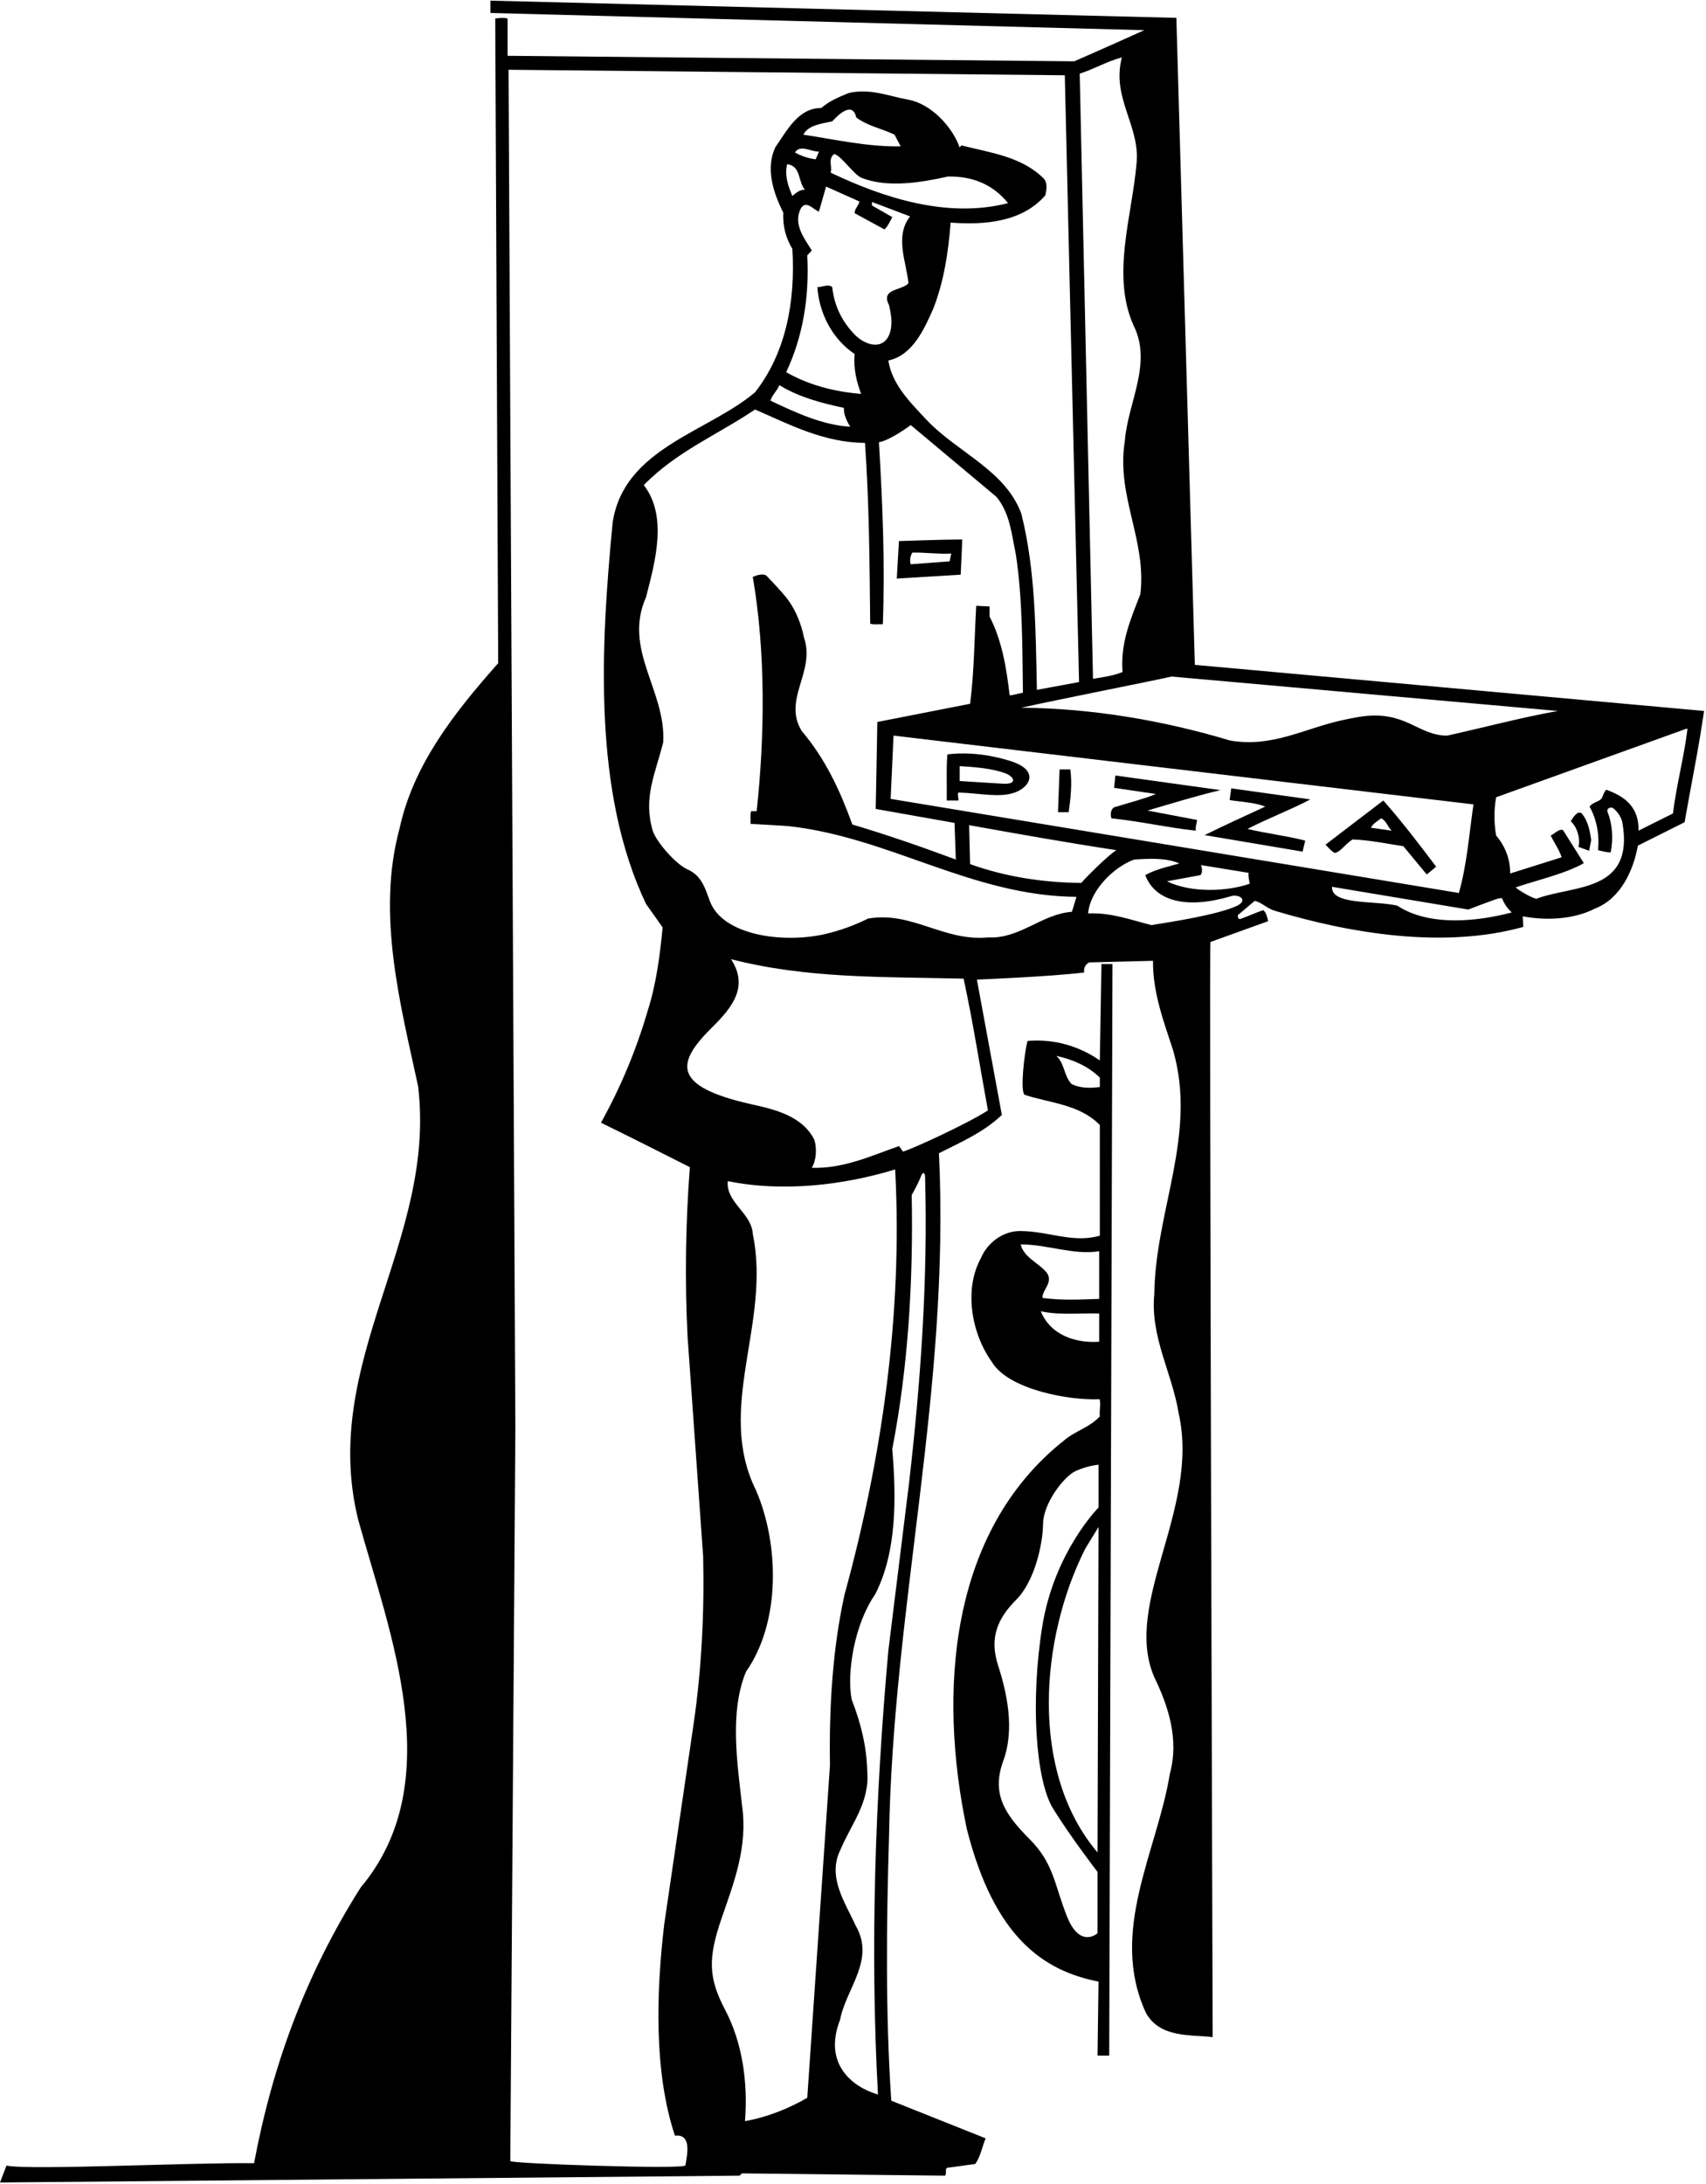 <?xml version="1.0" encoding="UTF-8"?>
<svg xmlns="http://www.w3.org/2000/svg" xmlns:xlink="http://www.w3.org/1999/xlink" width="526pt" height="673pt" viewBox="0 0 526 673" version="1.1">
<g id="surface1">
<path style=" stroke:none;fill-rule:nonzero;fill:rgb(0%,0%,0%);fill-opacity:1;" d="M 339.102 326.801 C 332.699 322.398 325.102 320.102 316.801 320.801 C 315.801 324.699 314.5 336.199 315.898 337.398 C 323.801 340 332.801 340.301 339.102 346.699 L 339.102 380.801 C 331.102 383.199 323.301 379.5 315.102 379.398 C 309.602 379.102 304.5 382.801 302.398 387.801 C 297.102 397.5 299.602 411.102 305.801 419.699 C 310.805 428.219 329.664 431.664 339.035 431.215 C 339.496 432.652 338.883 434.914 339.102 436.5 C 335.898 440 331.602 440.898 328.102 443.898 C 292.602 472 289.199 521.602 298.102 563.699 C 306.578 597.059 321.664 607.332 338.699 610.699 L 338.398 633.5 L 342 633.5 L 343 297.102 L 339.602 297.102 Z M 338.898 413.5 C 331.664 414 323.898 411.5 320.898 404.102 C 326.5 405.398 333.398 404.602 338.898 404.801 Z M 338.898 400.301 C 332.602 400.5 327.5 400.801 321.398 400 C 321.301 397.5 324.801 395.301 322.801 392.301 C 320.199 389.102 315.699 387.602 314.699 383.5 C 323 383.5 331.102 386.898 338.898 385.602 Z M 339.102 335 C 336.199 335.398 332.801 335.398 330.301 334 C 328 331.5 328.301 327.801 325.699 325.398 C 330.602 326.5 335.301 328.398 339.102 332.102 Z M 338.398 570.898 C 317.199 545.898 320.801 504.602 334.602 477.301 L 338.699 470.602 Z M 338.699 464.602 C 338.699 464.602 325 478.336 321.336 501.336 C 317.664 524.336 319.336 548.664 324.664 557.336 C 330 566 338.398 576.902 338.398 576.902 L 338.398 595.801 C 338.398 595.801 333 600.668 329 590.668 C 325 580.668 325 574.332 317.336 566.664 C 309.664 559 305.664 552.664 309.336 542.664 C 313 532.664 310.336 521.336 307.664 513 C 305 504.664 307.664 498.664 313.336 493 C 319 487.336 321.531 475.867 321.602 469.602 C 321.664 463.336 328 455 331.664 453.336 C 335.336 451.664 338.699 451.398 338.699 451.398 L 338.699 464.602 "/>
<path style=" stroke:none;fill-rule:nonzero;fill:rgb(0%,0%,0%);fill-opacity:1;" d="M 408.699 260.301 C 408.699 260.301 411.047 262.973 411.668 262.848 C 413.402 262.492 415.332 259.512 417.102 258.699 C 422.199 258.898 427.602 260 432.699 260.801 L 439.898 269.5 L 442.801 267.102 C 437.602 260.199 432.102 253 426.5 246.699 Z M 429.102 256 L 422.699 255.102 C 423.199 253.898 424.699 253.102 425.801 252.199 C 427.398 252.801 427.801 254.801 429.102 256 "/>
<path style=" stroke:none;fill-rule:nonzero;fill:rgb(0%,0%,0%);fill-opacity:1;" d="M 379.621 242.965 L 379.121 246.566 C 382.82 247.164 386.723 247.266 390.121 248.566 C 383.922 251.465 377.422 254.367 371.422 257.367 L 401.621 262.465 L 402.422 259.066 C 396.621 257.566 390.52 256.867 384.621 255.465 C 391.02 252.164 397.723 249.664 404.02 246.367 L 379.621 242.965 "/>
<path style=" stroke:none;fill-rule:nonzero;fill:rgb(0%,0%,0%);fill-opacity:1;" d="M 368.398 204.898 L 362.699 5.5 L 151.199 0.199 L 151.199 4 L 352.801 9.301 C 352.801 9.301 338.398 15.801 331.199 18.898 L 156.5 17.199 L 156.5 5.75 C 156 5.426 153.801 5.5 152.699 5.699 L 153.602 204.398 C 139.801 219.898 127.398 235.898 123.199 255.301 C 116 281.699 123.5 309.699 128.898 334.699 C 134.699 382.398 98.5 419.5 110.398 468.199 C 120 503 138.602 549.102 111.199 581.699 C 94.5 608.098 84.133 635.766 78.332 666.668 C 60.234 666.367 9.102 668.898 2 667.398 L 0 672.602 L 228 670.5 L 228.801 669.801 L 291.398 670.5 C 291.898 669.801 291.398 668.699 291.898 668.102 L 300.699 666.898 C 302.301 664.699 302.801 661.602 303.898 659 L 274.801 647.398 C 273 620.699 273.301 592.801 274.102 566.102 C 275.301 494.5 293 428.602 289.5 355.398 C 296.199 352 303.102 349.102 308.898 343.602 L 301.199 301.898 C 301.199 301.898 323.801 301 334.301 299.699 C 334 298.301 334.801 297.102 335.801 296.602 L 355.5 296.102 C 355.398 305.898 358.801 314.801 361.699 323.699 C 369.199 349.699 356.199 373.102 355.898 398.801 C 354.602 412 361.398 423.102 363.398 435.5 C 370.102 465 346 494 355.898 516.898 C 360.199 525.699 363.602 536.102 360.699 546.602 C 356.801 570.602 341.801 595.301 353.301 620.301 C 357.602 628.102 367 627 373.898 627.801 C 373.898 627.801 372.801 291 373.199 290.301 L 391 283.898 C 390.699 282.602 390.398 281.199 389.5 280.5 C 387.227 281.234 384.906 282.328 382.602 283.152 C 381.461 283.562 381.676 282.012 381.676 282.012 L 386.898 277.602 C 389.301 278.301 390.699 280 393.102 280.699 C 416.5 287.699 445.066 292.469 469.664 285.664 L 469.5 282.398 C 476.898 283.801 485.398 283.301 491.801 280 C 499.699 276.898 503.602 268.301 505 260.602 L 519.398 253.398 C 521.398 241.898 523.801 230.398 525.398 219.102 Z M 361.199 208.5 L 480.301 219.102 C 468.699 221.199 457.602 224.199 446.199 226.699 C 441.82 226.754 438.312 224.684 434.637 222.992 C 426.746 219.363 421.188 220.316 413.453 222.043 C 402.078 224.582 392.004 230.488 379.199 228.199 C 358.898 222.102 337 218.301 314.898 218.102 C 326.102 215.602 357.102 209.5 361.199 208.5 Z M 345.898 17.699 C 342.602 30.398 351.699 38.801 350.398 50.602 C 349 66.699 342.602 84.898 349.5 100.301 C 355.398 112 347.699 124.102 346.801 136 C 344.102 152.898 353.602 166.5 351.602 183.102 C 348.699 190.602 345.398 198 346.102 207.102 C 343.5 208.199 340.102 208.699 337 209.199 L 332.898 22.699 C 337.301 21.301 341.301 18.898 345.898 17.699 Z M 213.898 531 L 204.801 593 C 202.301 614.098 201.602 638.699 208.102 658.199 C 213.359 657.551 211.871 663.988 211.336 667.332 C 211.125 668.633 157.234 666.801 157.336 666 L 158.898 440.102 L 156.801 21.5 L 328.301 23.199 L 332.699 210.199 L 319.699 212.602 C 319.301 194 319.301 175.898 314.898 158.301 C 309.898 144.801 295.199 139.5 285.602 129.301 C 280.398 123.801 275 118.301 273.898 111.102 C 281.5 109.5 285.102 101.102 287.801 95 C 291 86.801 292.398 77.801 293.102 68.602 C 303.699 69.398 315.199 68.398 322.301 60.199 C 322.602 58.602 323.102 56.699 321.898 55.102 C 315 48.199 305.398 47.102 296.398 44.801 C 296.301 45.102 295.898 45.199 295.898 45.5 C 293.699 39.102 287 31.898 279.898 30.699 C 274 29.602 268 27.102 261.602 28.699 C 258.699 29.898 255.699 31.102 253.199 33.301 C 246.102 33.199 242.5 40.5 239.102 45.301 C 235.898 51.898 238.5 59.602 241.5 65.5 C 241.301 69.699 242.301 73.398 244.301 76.699 C 245.301 93.199 242.199 108.898 232.801 120.898 C 218.102 133.301 192.398 138.102 188.898 161 C 185.102 200.199 182.898 244.398 199.199 278.602 L 204.301 285.801 C 203.5 294.398 202.301 303.398 199.699 311.5 C 196.199 323.5 191.398 335 185.301 346 C 194.301 350.398 203.602 355.102 212.699 359.699 C 211.398 376.699 211.102 394.699 212 412 L 216.801 479.699 C 217.199 496.801 216.301 514.5 213.898 531 Z M 263.5 109.102 C 263.102 113.699 264.102 117.602 265.5 121.398 C 257.199 120.699 249.398 118.699 242.398 114.699 C 247.5 103.898 249.602 91.602 248.898 78.699 L 250.301 77.199 C 248 73.5 244.699 69.301 246.699 64.699 C 248.301 61.102 250.898 64.801 252.5 65.199 L 254.699 57.5 L 265 62.102 C 264.699 63.398 263.5 64.301 263.5 65.699 L 272.699 70.699 C 273.699 69.801 274.398 68.301 275.102 66.898 L 268.801 63.301 L 268.902 62.258 L 280.602 66.699 C 275.801 72.801 279.398 80.5 280.102 87.301 C 278.102 89.602 271.398 88.898 274.102 94 C 274.648 96.363 275.109 98.941 274.695 101.281 C 273.527 107.895 267.676 107.09 263.801 103.398 C 259.602 99.199 257.199 94.199 256.602 88.5 C 255.5 87.398 253.602 88.5 252 88.5 C 252.602 96.398 256.398 104.301 263.5 109.102 Z M 262.102 131.5 C 253.602 131 245.398 127.199 237.602 123.5 C 237.801 122 239.602 120.5 240.301 118.699 C 246.301 122.398 253.199 124.199 260.199 125.699 C 260.102 127.898 261.102 129.699 262.102 131.5 Z M 257.102 47.5 C 258.898 47.398 263.254 53.859 265.617 54.793 C 273.805 58.031 284.227 56.188 292.301 54.398 C 299.699 54.301 306 56.668 310.801 62.602 C 292.199 67.398 272.398 61 256.102 53.199 C 256.699 51.102 255.199 49.301 257.102 47.5 Z M 247.699 41.5 C 249.102 38.602 253.301 38.102 256.602 37.398 C 258 35.898 262.801 30.801 264 36.199 C 267.602 38.898 271.898 39.602 275.801 41.5 L 277.699 45.102 C 267.602 45.301 257.5 43 247.699 41.5 Z M 252.5 46.699 L 251.5 49.102 C 249.199 48.801 247.102 48.102 245.102 47 C 246.699 44.398 250 46.801 252.5 46.699 Z M 248.199 58.5 C 246.602 58.398 245.5 59.398 244.301 60.398 C 243.102 57.5 241.801 54.199 242.699 50.602 C 247 51.102 246 56 248.199 58.5 Z M 248.898 646.5 C 243.398 649.699 236.602 652.5 229.699 653.699 C 230.605 641.98 228.996 629.719 223.57 619.383 C 218.441 609.609 218.195 603.637 222.492 591.16 C 226.277 580.164 230.598 569.25 228.801 556.5 C 227.301 543.199 224.898 527.602 230 515.199 C 240.699 500 240.301 476 233.102 459.301 C 220.5 433.898 237.801 407.699 232.102 380.301 C 231.801 373.898 223.699 370.5 224.398 364 C 241.5 367.5 260.301 365.199 276 360.398 C 278.398 405.398 271.699 450.301 260.398 491.398 C 256.699 508.102 255.602 526.301 255.898 544 Z M 280.301 456.898 L 273.898 508.699 C 269.898 553.102 268.199 600.199 270.699 645.5 C 262.715 643.152 253.746 636.043 259 622.5 C 260.801 612.902 270 604 263.801 593.402 C 260.602 586.301 254.898 578.402 259.199 569.898 C 262.5 562.102 268.199 555.398 267.398 545.898 C 267.199 538 265.301 530.699 262.602 523.801 C 261 515.664 263.398 500.602 269.801 491.398 C 276.5 478.5 276.398 461.602 275.102 446.602 C 280 421.398 281.602 394.898 281.102 368.301 C 282.164 366.355 283.23 364.41 284.027 362.344 C 284.5 361.113 285.191 361.289 285.23 362.68 C 286.105 394.797 283.848 425.941 280.301 456.898 Z M 304.602 342.199 C 298.5 346.199 280.898 354.301 278.398 354.898 L 277.199 353.199 C 268.602 356.199 260.102 360.199 250.301 359.898 C 251.699 357.5 251.898 354 251.102 351.301 C 247.398 343.898 238.898 341.898 231.602 340.301 C 206.648 334.68 208.73 327.328 219.586 316.586 C 225.758 310.477 230.93 304.086 225.398 295.602 C 248.801 301.602 271.699 301 297.102 301.602 C 300 315 302.102 328.602 304.602 342.199 Z M 330.5 281 C 321.102 281.699 314.5 289.398 304.602 288.898 C 290.898 290.199 281.102 280.699 267.602 283.102 C 263.637 285.098 259.094 286.773 254.336 287.871 C 241.719 290.781 222.918 288.395 218.898 277.789 C 217.438 273.93 216.414 269.742 211.699 267.801 C 208.5 266.301 202.449 259.699 201.25 256 C 198.25 245.75 202 238.699 204.5 228.699 C 205.301 212.699 192 200.199 199.199 184 C 201.898 173.398 206 159.199 198.5 149.5 C 208.5 139.199 221.398 133.898 232.801 126.199 C 243.602 130.898 254 136.398 266.699 136.5 C 268 155.102 268.102 173.199 268.301 192.199 C 269.5 192.602 270.898 192.301 272.199 192.398 C 272.898 173.301 272.102 155 271 136.301 C 274.699 135.602 280.801 131 280.801 131 L 307.199 153.102 C 311.398 158.102 311.898 164.602 313.199 170.801 C 315.301 184.5 315.199 199.398 315.398 213.5 C 314 213.699 312.699 214.199 311.301 214.301 C 310.301 205.699 308.898 197.301 305.102 190 L 305.102 186.898 L 301 186.699 C 300.398 197 300.398 206.801 299.102 216.898 L 270.5 222.5 C 270.5 224.102 270 249.301 270 249.301 L 294.301 253.602 L 294.699 264.898 C 284.199 261 273.602 257.301 262.801 254.102 C 259.102 243.898 254.602 234 247.199 225.301 C 241.199 215.5 251.5 207.102 247.898 196.5 C 247.074 192.484 245.512 188.363 243.016 184.922 C 241.285 182.535 236.199 177.301 236.199 177.301 C 234.801 176.699 233.301 177.301 232.102 177.801 C 236.102 201 235.801 226.801 233.301 250 L 231.602 250 C 231.199 251.199 231.5 252.602 231.398 253.898 C 234.699 254.102 239.199 254.301 243.102 254.602 C 274.301 258 299.5 276.102 331.898 276.398 Z M 333.398 272.102 C 321.199 272 309.699 270.102 299.102 266.301 L 298.801 254.301 C 313.898 257 329 259.699 344.199 262 C 341.602 263.602 334.301 270.898 333.398 272.102 Z M 381 279.336 C 374.973 281.961 361.75 284.023 355 285.102 C 348.699 283.5 342.602 281.199 335.5 281.5 C 336 274.699 343.102 267.301 349.699 264.898 C 354.398 264.602 359.602 264.301 363.602 266.102 C 360.199 267.102 356.301 267.898 353.102 269.699 C 356.234 277.848 365.98 280.23 379.617 276.172 C 382.039 275.449 385.199 277.504 381 279.336 Z M 359.801 271.602 L 370.102 269.699 C 370.898 268.898 370.602 267.5 370.301 266.602 L 385 269 C 384.699 269.5 385.336 272.336 385.336 272.336 C 378.234 274.836 367.199 275.199 359.801 271.602 Z M 274.602 246.199 L 275.5 226.699 L 454.301 247.898 C 453 256.801 452.301 266.5 449.801 275.199 Z M 430.801 279.102 C 424 277.5 410.336 279 410.699 273.301 L 452.699 280.301 C 460.664 277.336 462.922 276.242 463.219 277.043 C 463.824 278.656 464.895 280.062 466.102 281.199 C 455.199 284.102 440.5 285.5 430.801 279.102 Z M 515.801 250.699 L 505.199 256 C 505.375 247.59 499.422 245.008 495.449 243.438 C 494.852 243.199 494.156 245.398 493.953 245.828 C 493.344 247.117 491.074 247.102 490.102 248.602 C 492.301 252.5 493.199 257.301 492.699 262 C 494 262.301 495.199 262.699 496.602 262.699 C 497.492 258.477 497.133 253.984 495.625 250.145 C 495.277 249.258 496.562 248.402 497.48 249.16 C 498.816 250.266 499.844 251.797 500.199 253.398 C 504.105 275.242 484.973 272.691 473.664 277 C 472.066 276.602 468.602 274.602 467.301 273.5 C 472.5 271.602 482.664 269.336 488.336 266 L 481.898 255.801 C 480.602 255.398 479.398 256.898 478.102 257.5 C 479.199 259.699 480.699 261.801 481.5 264.199 L 465.602 269.199 C 465.699 264.898 464.102 260.801 461.301 257.5 C 460.602 253.801 460.602 249.301 461.301 245.699 L 519.898 224.602 L 520.301 224.602 C 519.199 233.5 516.898 241.898 515.801 250.699 "/>
<path style=" stroke:none;fill-rule:nonzero;fill:rgb(0%,0%,0%);fill-opacity:1;" d="M 353.801 249.801 C 361.301 247.602 368.699 245.301 376.301 243.5 L 343.898 239 L 343.5 242.801 L 356.398 244.699 C 352.5 246.301 348.301 247.301 344.199 248.602 C 342.5 248.801 342.199 250.898 342.699 252.199 C 351.5 253.102 360.199 255.102 368.699 256 C 368.5 254.801 369 253.801 369.102 252.699 L 353.801 249.801 "/>
<path style=" stroke:none;fill-rule:nonzero;fill:rgb(0%,0%,0%);fill-opacity:1;" d="M 484.301 253.102 C 486.801 255.398 487.199 259.398 486.664 261 L 489.965 262.199 L 490.602 258.898 C 490.199 255.898 489.602 253 487.699 250.699 C 486.398 249.602 484.898 252.102 484.301 253.102 "/>
<path style=" stroke:none;fill-rule:nonzero;fill:rgb(0%,0%,0%);fill-opacity:1;" d="M 296.664 166.25 C 291.465 166.25 277.164 166.75 277.164 166.75 L 276.5 178.301 L 296.199 177.102 C 296.199 177.102 296.664 167.648 296.664 166.25 Z M 292.801 173 L 280.801 173.898 C 280.398 172.801 280.699 171.199 281.301 170.301 C 284.898 170.199 289.102 170.801 293.301 170.602 L 292.801 173 "/>
<path style=" stroke:none;fill-rule:nonzero;fill:rgb(0%,0%,0%);fill-opacity:1;" d="M 311.719 234.594 C 305.633 232.629 298.566 231.668 292.102 232.5 C 291.699 237.102 292 241.898 291.898 246.699 L 295.5 246.699 C 295.602 246.102 295.102 244.648 295.5 244.25 C 302.312 244.445 308.215 245.941 312.902 244.238 C 317.781 242.461 320.344 237.379 311.719 234.594 Z M 308.75 241.5 L 295.898 240.699 L 295.898 236.102 C 300.754 236.426 305.48 236.746 309.754 238.238 C 312.832 239.309 313.98 241.938 308.75 241.5 "/>
<path style=" stroke:none;fill-rule:nonzero;fill:rgb(0%,0%,0%);fill-opacity:1;" d="M 326.699 237.102 L 326.199 250.301 L 329.5 250.301 C 330.102 246 330.602 241.5 330 237.102 L 326.699 237.102 "/>
</g>
</svg>
